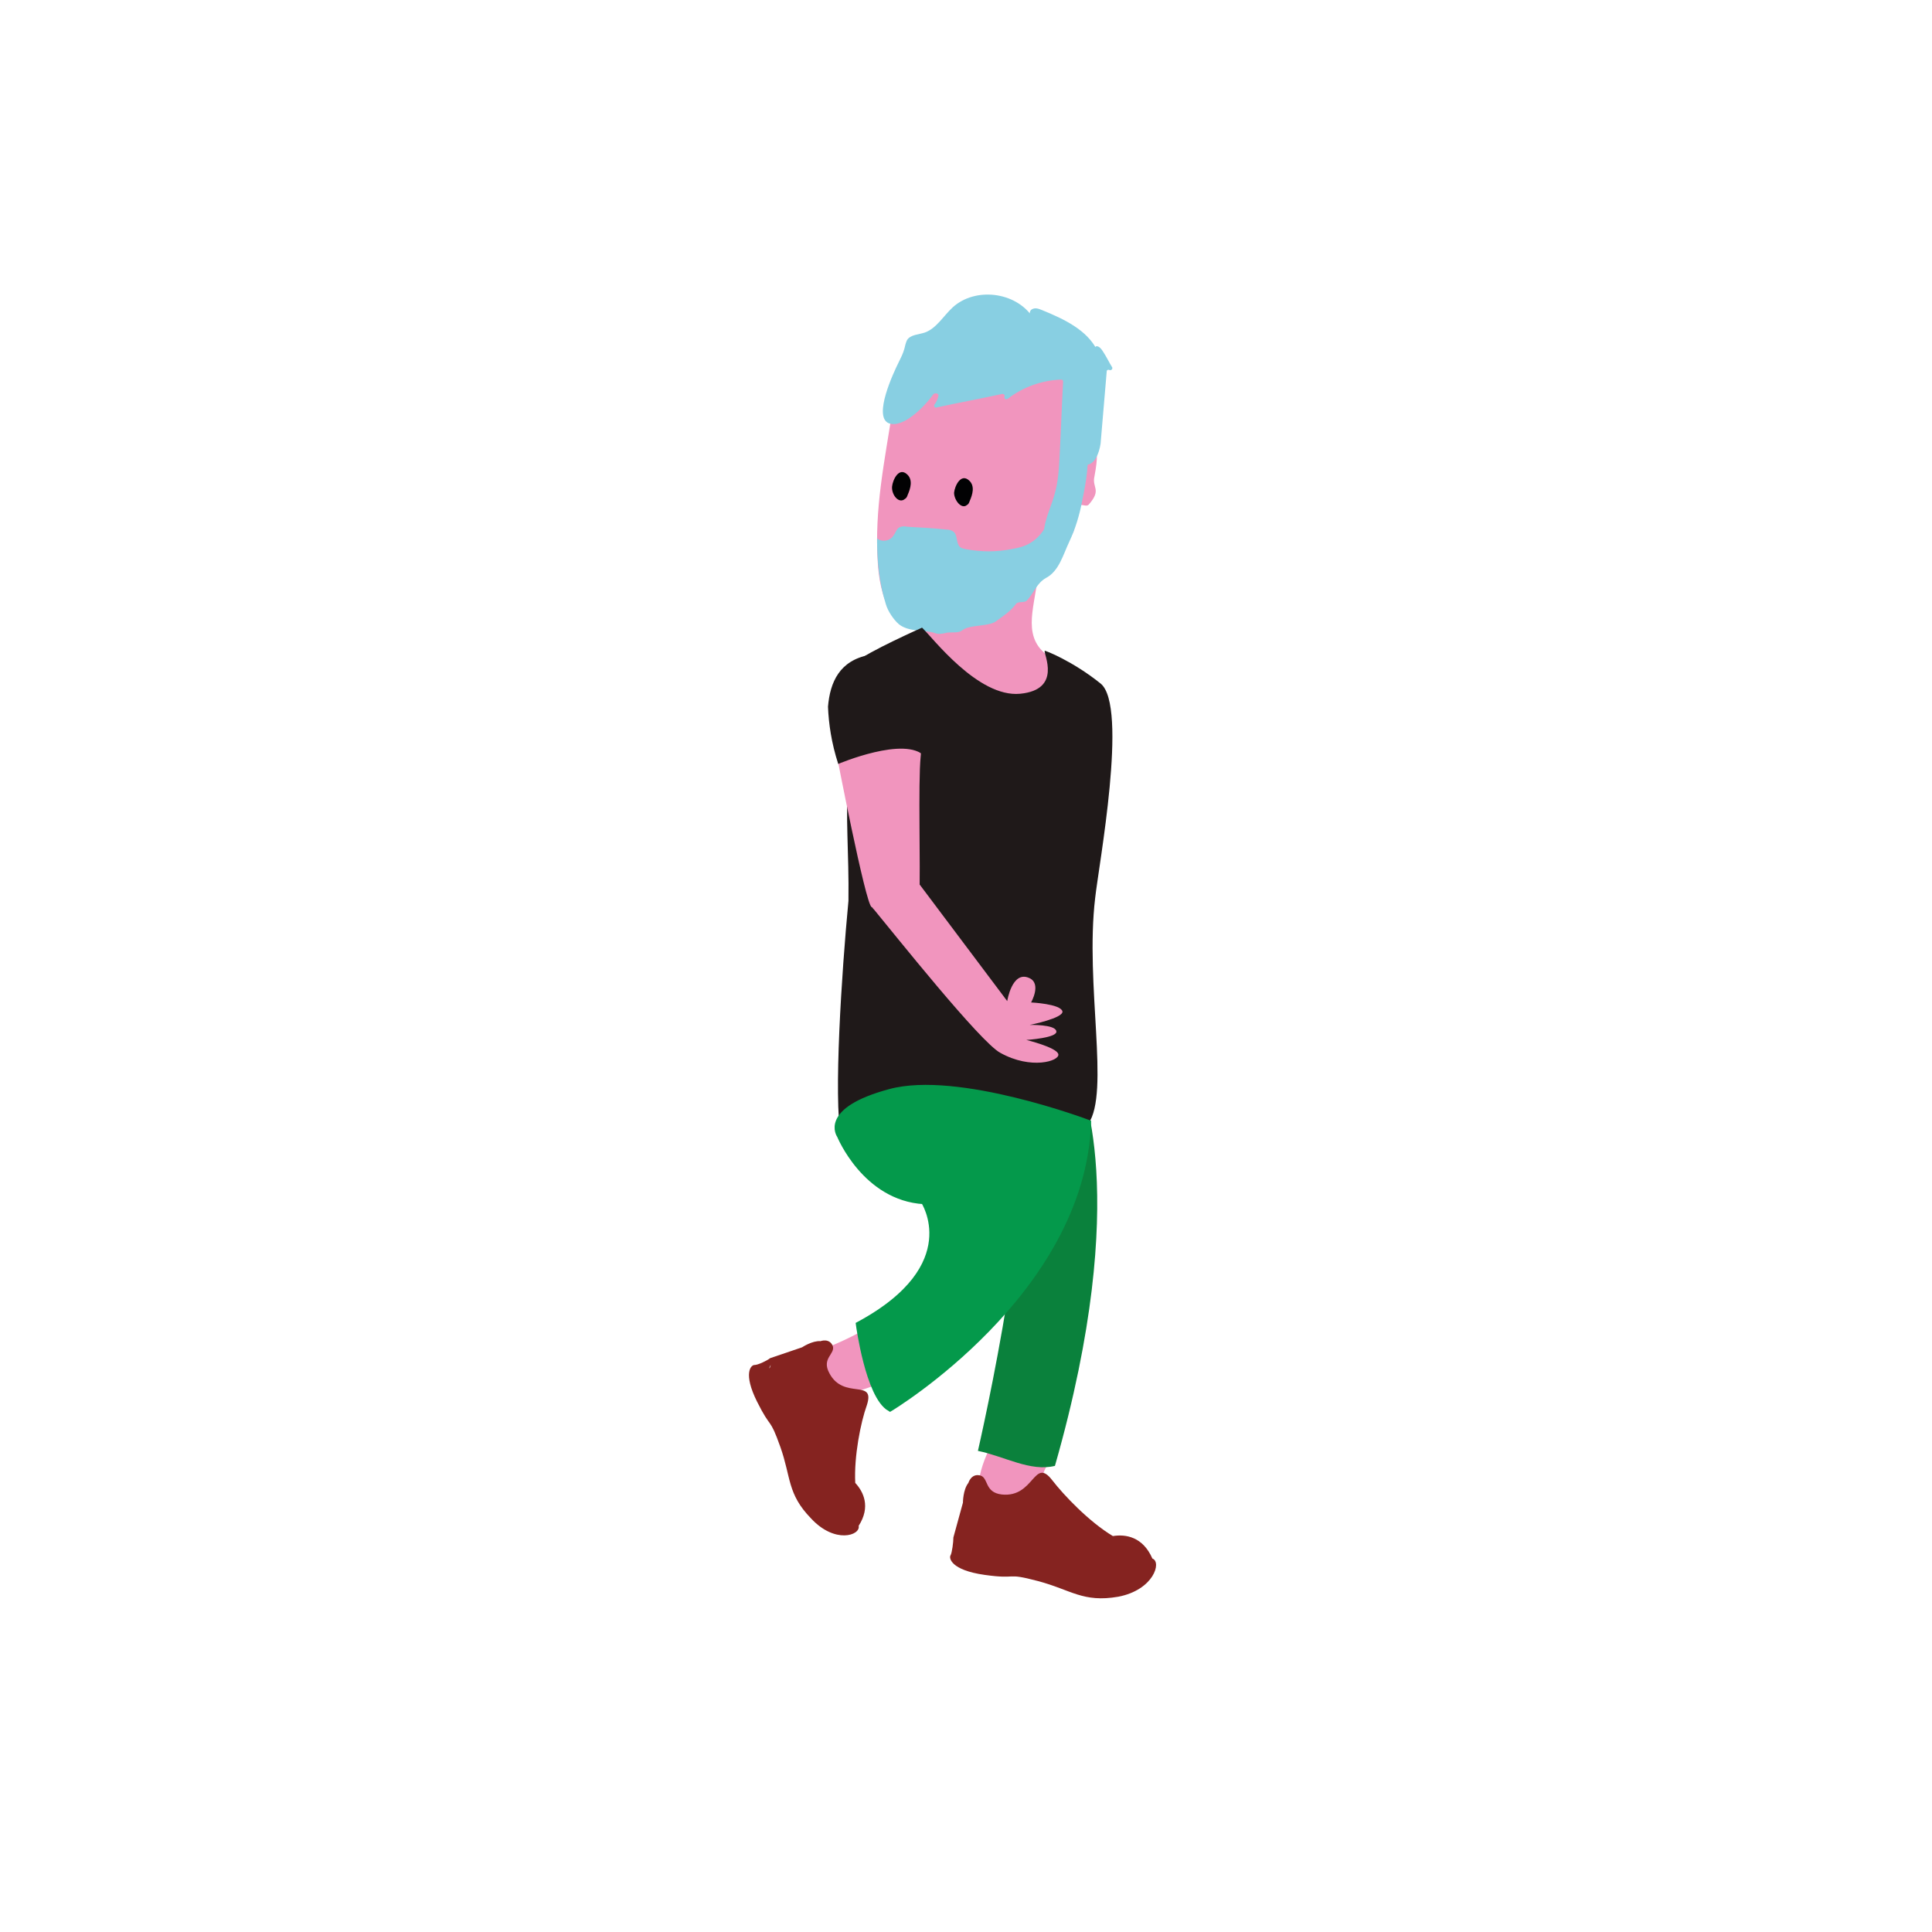 <?xml version="1.0" encoding="utf-8"?>
<!-- Generator: Adobe Illustrator 22.1.0, SVG Export Plug-In . SVG Version: 6.00 Build 0)  -->
<svg version="1.1" id="Capa_1" xmlns="http://www.w3.org/2000/svg" xmlns:xlink="http://www.w3.org/1999/xlink" x="0px" y="0px"
	 viewBox="0 0 283.5 283.5" style="enable-background:new 0 0 283.5 283.5;" xml:space="preserve">
<style type="text/css">
	.st0{fill:#F195BE;}
	.st1{fill:#852320;}
	.st2{fill:#0A813C;}
	.st3{fill:#88CFE2;}
	.st4{fill:#020203;}
	.st5{fill:#1F1919;}
	.st6{fill:#04994B;stroke:#04994B;stroke-miterlimit:10;}
</style>
<g>
	<g>
		<path class="st0" d="M154.6,213.3c-1.4-1-2.9-1.1-5.2-1.2c-1,0-2.2-0.1-3.5,0.4c-0.3,0.1-0.5,0.2-0.9,0.5
			c-0.7,1.4-1.6,4.1-1.4,5.7c0.4,3.3,8.6,0.5,9.7-0.7c0.9-0.9-0.9-0.2-0.1-1.8C152.8,216.5,154,214.3,154.6,213.3z"/>
		<path class="st1" d="M169.1,228.7c-1.4-3.2-3.9-3.6-5.8-3.3c-3.5-2.1-7.2-6-8.9-8.2c-2.7-3.5-2.6,2.6-7.4,2.1
			c-2.6-0.3-1.9-2.5-3.2-2.8c-1.3-0.3-1.7,1.1-1.7,1.1c-0.8,1-0.8,2.9-0.8,2.9l-1.4,5.1c0,0.7-0.2,2.2-0.4,2.6c-0.3,0.4,0,2.2,5,2.9
			c5,0.7,2.9-0.4,7.8,0.9c4.9,1.3,6.6,3.2,11.8,2.3C169.3,233.3,170.5,229.2,169.1,228.7z M140.8,225.9c0.1,0.2,0.2,0.3,0.4,0.5
			C141,226.2,140.9,226.1,140.8,225.9z"/>
	</g>
	<path class="st2" d="M143.5,212.9c3.9,0.8,7.7,3.1,11.3,2.2c11.5-40.2,3.5-56.6,3.5-56.6l-9.6,1.3
		C153.2,167.9,145.3,205,143.5,212.9z"/>
	<path class="st0" d="M134.2,200.3c-1-0.6-1.2,0.5-1.8,0c-1.8-1.8-2.9-3.4-4.1-5.6c0,0-0.1,0-0.1,0c-0.1,0-0.2-0.1-0.3-0.2
		c-5.4,3.3-11.1,4.8-11.1,4.8s3.1,2.5,8.5,5C125.3,204.3,130.6,202.9,134.2,200.3z"/>
	<path class="st0" d="M152,86.6c0.5-3.2,2.4-6.2,2.4-9.3c-1.4,0.6-2.6,1.9-3.7,2.8c-1.7,1.4-3.4,2.7-5.2,4.1c-1.7,1.4-0.4-3.2-2.2-2
		c-1.1,0.7-4-1.9-5.2-1.3c-0.3,8.5,0.1,9.7-3,11.3c-0.9,2.8-4.4,7.4-5.6,10.1c5.1,3,26.3,8.4,26.9-4.8C150,95.3,151.3,91,152,86.6z"
		/>
	<path class="st0" d="M160.6,69.9c1.1-5.8-0.7-3.5-0.6-6.7c0.1-2.5,0.3-7.7-1.7-9.3c-2-1.5-4.5-2.3-7-2.8c-4.2-0.8-8.5-0.8-12.6,0.3
		c-2.4,0.6-5,1.7-6.3,3.9c-0.8,1.4-1.1,3-1.4,4.6c-1.2,7.9-2.7,14.6-2.2,22.6c0.1,2,0.6,5.3,1.8,6.9c1.7,2.1,4.6,2.7,7.3,3
		c1.6-0.6,3.1-1.7,4.5-2.6c1.9-1.2,3.7-2.7,5.6-4.1c1.8-1.3,3.6-2.6,5.4-4c0.8-0.7,1.8-1.4,2.8-1.8c0-0.3,0-0.6-0.1-0.8
		c1,0.1,1.6-1.1,1.6-2c0.1-1,0-2,0.6-2.8c0.4-0.5,1.1,0.2,1.5-0.3C161.7,71.8,160.2,71.6,160.6,69.9z"/>
	<path class="st3" d="M137.7,58.1c-0.1,0.5-0.3,0.9-0.6,1.3c-0.1,0.2,0.1,0.5,0.3,0.4c3.2-0.7,6.5-1.3,9.7-2c0.2,0,0.4,0.2,0.3,0.4
		c0,0,0,0,0,0c-0.1,0.3,0.2,0.5,0.5,0.3c2.2-1.7,5-2.7,7.8-2.8c0.2,0,0.3,0.1,0.3,0.3c-0.2,3.5-0.3,7-0.5,10.6
		c-0.1,2.1-0.2,4.1-0.8,6.1c-0.6,2.1-1.7,4.1-1.5,6.2c0,0.1,0.1,0.2,0.2,0.2c1.4,0.7,2.9-1.1,3.5-2.6c1-2.6,1.7-5.4,2.1-8.1
		c0-0.2,0.2-0.3,0.3-0.2c1.3,0.1,2-1.7,2.2-3.1c0.3-3.5,0.6-7,0.9-10.6c0-0.2,0.2-0.3,0.4-0.2c0,0,0,0,0,0c0.3,0.1,0.5-0.2,0.4-0.4
		c-0.5-0.8-0.8-1.5-1.4-2.4c-0.2-0.3-0.5-0.7-0.9-0.7c-0.4,0.1-0.2,0.9,0.1,0.6c-1.5-3-4.9-4.6-8.1-5.9c-0.5-0.2-1-0.4-1.5-0.1
		c-0.4,0.2-0.4,1.1,0.1,1.1c-2.5-3.7-8.4-4.4-11.7-1.4c-1.4,1.3-2.4,3.1-4.1,3.7c-0.9,0.3-2.1,0.3-2.6,1.1c-0.2,0.4-0.3,0.9-0.4,1.3
		c-0.2,0.7-0.5,1.3-0.8,1.9c-0.8,1.6-3.8,8-1.5,9c2,0.8,5.1-2.2,6.6-4.3C137.4,57.6,137.8,57.8,137.7,58.1z"/>
	<path class="st3" d="M158.8,73.5c-0.4,2.1-1,4.1-1.9,6c-0.9,1.9-1.5,4.3-3.4,5.3c-1.4,0.8-1.7,2.1-2.8,3.3
		c-0.3,0.4-1.3,0.1-1.6,0.5c-0.8,1.1-1.9,1.8-3,2.6c-1,0.7-3.5,0.5-4.6,1.1c-0.2,0.1-0.4,0.3-0.7,0.4c-0.7,0.2-1.5,0-2.1,0.2
		c-0.5,0.1-1,0.2-1.5,0c-1.4-0.5-3.8-0.1-5.3-1.3c-0.8-0.7-1.6-1.9-1.9-2.9c-1-3.2-1.3-6.3-1.3-9.7c0.7,0.6,1.9,0.4,2.4-0.4
		c0.3-0.4,0.4-0.8,0.7-1.1c0.4-0.3,0.9-0.3,1.4-0.2c1.9,0.1,3.7,0.2,5.6,0.4c0.4,0,0.9,0.1,1.2,0.4c0.5,0.5,0.3,1.5,0.8,2.1
		c0.3,0.3,0.6,0.3,1,0.4c2.2,0.4,4.4,0.4,6.5,0c1.1-0.2,2.1-0.4,3-1c1.8-1.1,2.8-3.3,3.4-5.3c1.2-3.7,2-7.6,2.3-11.5
		c0.1-0.7,0.7-2.9,1.8-1.7c0.6,0.6,0.6,2.9,0.7,3.7C159.9,67.7,159.4,70.6,158.8,73.5z"/>
	<path class="st4" d="M141.9,74.1c0.2-0.1,0.3-0.3,0.4-0.6c0.4-0.9,0.8-2.2-0.1-3c-1.2-1.1-2.1,0.8-2.2,1.8
		C140,73.4,141.1,74.8,141.9,74.1z"/>
	<path class="st4" d="M132.8,73.2c0.2-0.1,0.3-0.3,0.4-0.6c0.4-0.9,0.8-2.2-0.1-3c-1.2-1.1-2.1,0.8-2.2,1.8
		C130.8,72.6,131.9,74,132.8,73.2z"/>
	<path class="st1" d="M126,223.9c1.8-2.8,0.7-5-0.5-6.3c-0.2-3.9,0.8-8.9,1.7-11.4c1.3-4-3.4-0.7-5.5-4.7c-1.2-2.2,0.9-2.8,0.5-4
		c-0.5-1.2-1.8-0.7-1.8-0.7c-1.2-0.1-2.7,0.9-2.7,0.9l-4.7,1.6c-0.5,0.4-1.8,1-2.3,1c-0.5,0-1.7,1.2,0.4,5.4
		c2.1,4.2,1.8,2.1,3.4,6.6c1.6,4.5,1,6.9,4.5,10.5C122.5,226.6,126.3,225.3,126,223.9z M113.1,200.3c-0.1,0.2-0.1,0.4-0.2,0.5
		C112.9,200.6,113,200.4,113.1,200.3z"/>
	<path class="st5" d="M161.5,100.3c-4.1-3.3-8.2-4.9-8.2-4.8c-0.2,0.4,2.6,5.7-3.6,6.3c-6.2,0.6-12.9-8.3-14.4-9.7
		c0,0-8.1,3.6-9.6,5c-2.9,5.8-0.7,10.6-1.2,16.9c-0.5,5.7,0.1,11.1,0,18.2c-1,10.5-2.2,28.9-1.1,34.6c2.4-0.6,2-1.1,7.1-2.1
		c4.8-0.9,10.1-1.4,14.9-0.9c3.6,0.4,11.7-0.3,14.3,1.1c3.2-4.6-0.5-20.4,1-33.1C161.2,127.1,165.6,103.6,161.5,100.3z"/>
	<path class="st0" d="M122.6,109.5l0.1,0.9c0,0,4.3,22.3,5.2,22.7c1.8,1.4,2.5,1,4.5,0.2c0.5-0.2,2-1.3,2.5-1.7
		c0.2-4.2-0.2-16.7,0.2-20.6C135.9,105.4,122.6,109.5,122.6,109.5z"/>
	<path class="st0" d="M151.3,147.1c0,0,1.6-2.8-0.3-3.6c-2.5-1.1-3.2,3.4-3.2,3.4l-13.9-18.5c-2.3-1.1-5.6,2.2-5.8,4.9
		c0,0,0,0.1,0.1,0.1c2.9,3.5,15.7,19.6,18.6,21.1c4.5,2.5,8.7,1.2,8.5,0.2c-0.2-1-4.7-2.1-4.7-2.1s4.7-0.3,4.4-1.3
		c-0.2-1-3.9-0.9-3.9-0.9s5-1,4.8-2C155.6,147.3,151.3,147.1,151.3,147.1z"/>
	<path class="st5" d="M127.6,96.1c-4.4,0.8-5.8,4-6.1,7.6c0.1,2.5,0.5,5.3,1.5,8.4c0,0,9.9-4.2,12.7-1.1c1.5,1.7,1.8-4.7,0.1-11
		C133.9,97.4,130.8,95.6,127.6,96.1z"/>
	<path class="st6" d="M126.1,194.4c0,0,1.4,10.4,4.5,12.2c0,0,28.1-16.9,29-41.8c0,0-19.1-7.2-29-4.5c-10,2.7-7.3,6.3-7.3,6.3
		s3.7,9.1,12.3,9.6C135.6,176.2,142,185.8,126.1,194.4z"/>
</g>
</svg>
